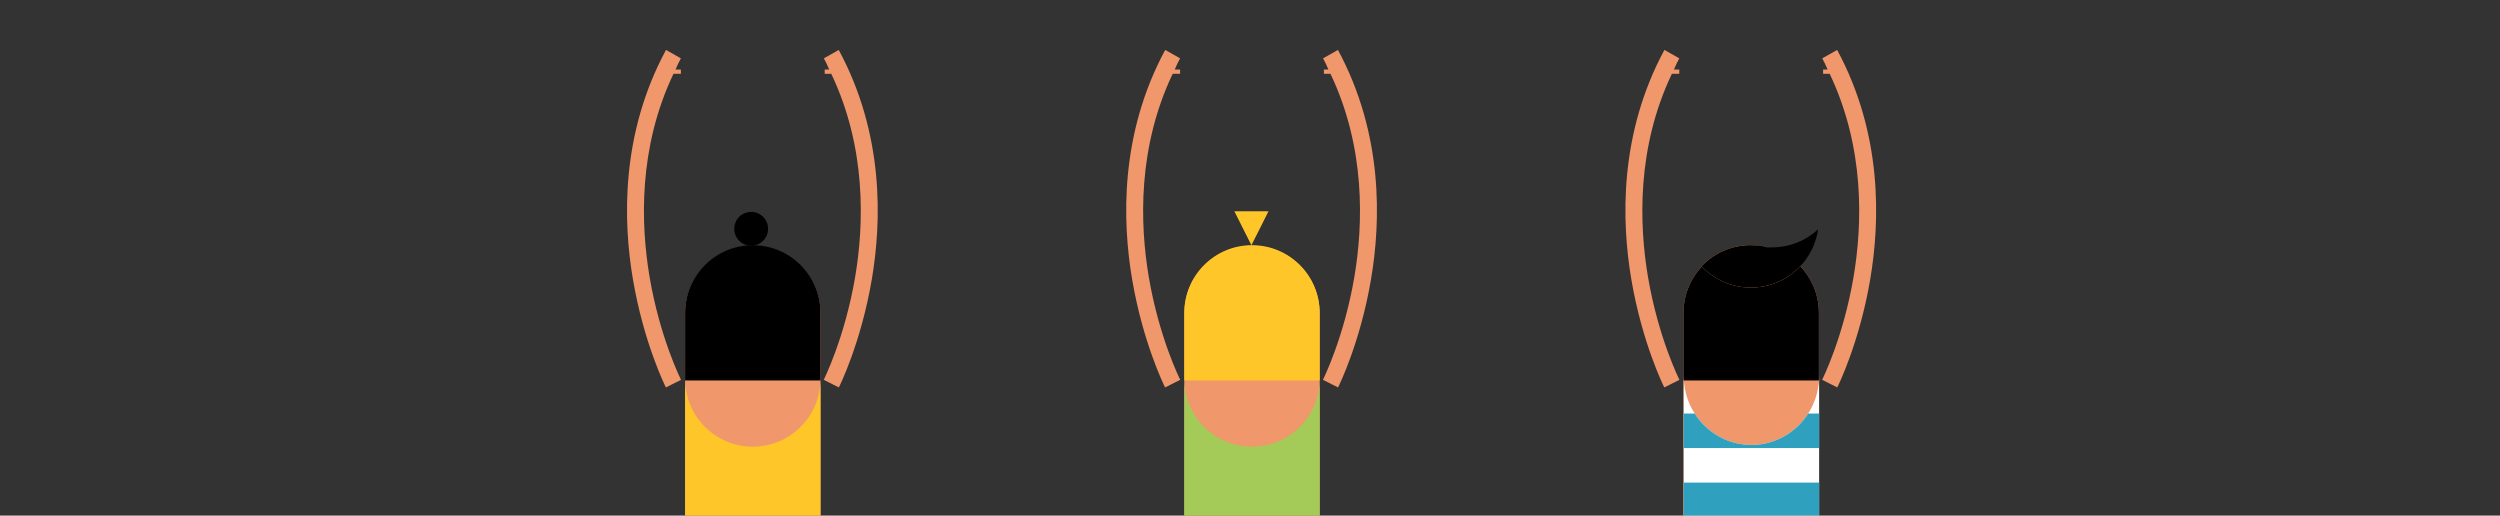 <?xml version="1.0" encoding="utf-8"?>
<!-- Generator: Adobe Illustrator 16.0.0, SVG Export Plug-In . SVG Version: 6.00 Build 0)  -->
<!DOCTYPE svg PUBLIC "-//W3C//DTD SVG 1.1//EN" "http://www.w3.org/Graphics/SVG/1.1/DTD/svg11.dtd">
<svg version="1.1" id="Capa_1" xmlns="http://www.w3.org/2000/svg" xmlns:xlink="http://www.w3.org/1999/xlink" x="0px" y="0px"
	 width="1181.887px" height="243.76px" viewBox="0 0 1181.887 243.76" enable-background="new 0 0 1181.887 243.76"
	 xml:space="preserve">
<rect x="0" y="0" width="1181.887" height="243.76" fill="#333333" stroke="none"/>
<path fill="#F0976B" d="M827.887,115.909c-17.673,0-32,14.326-32,32v144c0,17.673,14.327,32,32,32s32-14.327,32-32v-144
	C859.887,130.235,845.56,115.909,827.887,115.909z"/>
<g>
	<path fill="#F0976B" d="M319.364,32.88c0.809-2,1.643-3.652,2.531-5.299l-7.04-3.977c-21.462,39.746-20.336,80.961-15.609,108.611
		c5.104,29.865,15.129,50.099,15.553,50.946l7.157-3.6c-0.101-0.199-9.988-19.91-14.867-48.67
		c-4.192-24.728-5.38-61.014,11.304-96.014h3.495v-2h-2.523V32.88z"/>
	<path fill="#F0976B" d="M355.887,116.169c-17.674,0-32,14.326-32,32v144c0,17.673,14.326,32,32,32c17.672,0,32-14.327,32-32v-144
		C387.887,130.495,373.559,116.169,355.887,116.169z"/>
	<path d="M368.71,134.761"/>
	<path fill="#FEC629" d="M355.887,211.169c-17.674,0-32-14.327-32-32v113c0,17.673,14.326,32,32,32c17.672,0,32-14.327,32-32v-113
		C387.887,196.842,373.559,211.169,355.887,211.169z"/>
	<circle cx="355.117" cy="108.169" r="8"/>
	<path d="M355.887,115.909c-17.673,0-32,14.326-32,32v31.971h64v-31.971C387.887,130.235,373.56,115.909,355.887,115.909z"/>
	<path fill="#F0976B" d="M392.011,32.88c-0.81-2-1.643-3.652-2.531-5.299l7.039-3.977c21.463,39.746,20.336,80.961,15.611,108.611
		c-5.104,29.865-15.13,50.099-15.554,50.946l-7.156-3.6c0.1-0.199,9.987-19.91,14.864-48.67
		c4.194-24.728,5.382-61.014-11.302-96.014h-3.097v-2h2.125V32.88z"/>
</g>
<path fill="#F0976B" d="M555.364,32.88c0.809-2,1.643-3.652,2.531-5.299l-7.04-3.977c-21.462,39.746-20.336,80.961-15.61,108.611
	c5.104,29.865,15.129,50.099,15.554,50.946l7.156-3.6c-0.1-0.199-9.987-19.91-14.866-48.67
	c-4.192-24.728-5.381-61.014,11.304-96.014h3.495v-2h-2.523V32.88z"/>
<path fill="#F0976B" d="M591.887,116.169c-17.674,0-32,14.326-32,32v144c0,17.673,14.326,32,32,32c17.672,0,32-14.327,32-32v-144
	C623.887,130.495,609.559,116.169,591.887,116.169z"/>
<path d="M604.71,134.761"/>
<path fill="#A4CB57" d="M591.887,211.169c-17.674,0-32-14.327-32-32v113c0,17.673,14.326,32,32,32c17.672,0,32-14.327,32-32v-113
	C623.887,196.842,609.559,211.169,591.887,211.169z"/>
<path fill="#FEC629" d="M591.887,115.909c-17.673,0-32,14.326-32,32v31.971h64v-31.971
	C623.887,130.235,609.56,115.909,591.887,115.909z"/>
<path fill="#F0976B" d="M791.364,32.88c0.809-2,1.643-3.652,2.531-5.299l-7.04-3.977c-21.462,39.746-20.336,80.961-15.61,108.611
	c5.104,29.865,15.129,50.099,15.554,50.946l7.156-3.6c-0.1-0.199-9.987-19.91-14.866-48.67
	c-4.192-24.728-5.381-61.014,11.304-96.014h3.495v-2h-2.523V32.88z"/>
<path d="M840.71,134.761"/>
<path d="M827.887,115.909c-17.673,0-32,14.326-32,32v31.971h64v-31.971C859.887,130.235,845.56,115.909,827.887,115.909z"/>
<polygon fill="#FEC629" points="591.612,99.88 599.68,99.88 595.646,107.943 591.612,115.927 587.582,107.904 583.555,99.88 "/>
<path d="M603.431,134.591"/>
<path d="M603.689,134.511"/>
<path fill="#F0976B" d="M827.733,135.954c9.129,0,17.366-3.814,23.212-9.938c-4.145-4.415-9.522-7.653-15.59-9.161
	c-1.839-0.135-3.635-0.42-5.374-0.852c-0.782-0.057-1.568-0.096-2.365-0.096c-9.14,0-17.378,3.838-23.21,9.981
	C810.262,132.085,818.543,135.954,827.733,135.954z"/>
<path d="M837.733,116.954c-0.801,0-1.592-0.039-2.378-0.098c-1.739-0.432-3.535-0.717-5.374-0.852
	c-0.782-0.057-1.568-0.096-2.365-0.096c-9.14,0-17.378,3.838-23.21,9.981c5.855,6.193,14.138,10.062,23.327,10.062
	c9.129,0,17.366-3.814,23.212-9.938c4.508-4.722,7.596-10.814,8.57-17.594C853.791,113.717,846.142,116.954,837.733,116.954z"/>
<path fill="#F0976B" d="M628.012,32.88c-0.812-2-1.645-3.652-2.532-5.299l7.039-3.977c21.463,39.746,20.336,80.961,15.611,108.611
	c-5.104,29.865-15.129,50.099-15.554,50.946l-7.156-3.6c0.1-0.199,9.987-19.91,14.864-48.67
	c4.194-24.728,5.383-61.014-11.302-96.014h-3.097v-2h2.126V32.88z"/>
<path fill="#F0976B" d="M864.012,32.88c-0.812-2-1.645-3.652-2.532-5.299l7.039-3.977c21.463,39.746,20.336,80.961,15.611,108.611
	c-5.104,29.865-15.129,50.099-15.554,50.946l-7.156-3.6c0.1-0.199,9.987-19.91,14.864-48.67
	c4.194-24.728,5.383-61.014-11.302-96.014h-3.097v-2h2.126V32.88z"/>
<g>
	<g>
		<g>
			<defs>
				<path id="SVGID_1_" d="M828,323.563c17.673,0,32-14.615,32-32.642V177.694c0,18.027-14.327,32.643-32,32.643
					s-32-14.613-32-32.643v113.228C796,308.948,810.327,323.563,828,323.563z"/>
			</defs>
			<clipPath id="SVGID_2_">
				<use xlink:href="#SVGID_1_"  overflow="visible"/>
			</clipPath>
			<rect x="746.5" y="136.847" clip-path="url(#SVGID_2_)" fill="#FFFFFF" width="161.5" height="200.952"/>
		</g>
	</g>
	<g>
		<g>
			<defs>
				<path id="SVGID_3_" d="M828,323.563c17.673,0,32-14.615,32-32.642V177.694c0,18.027-14.327,32.643-32,32.643
					s-32-14.613-32-32.643v113.228C796,308.948,810.327,323.563,828,323.563z"/>
			</defs>
			<clipPath id="SVGID_4_">
				<use xlink:href="#SVGID_3_"  overflow="visible"/>
			</clipPath>
			<rect x="789.5" y="260.275" clip-path="url(#SVGID_4_)" fill="#2FA1BE" width="74.5" height="16.32"/>
		</g>
	</g>
	<g>
		<g>
			<defs>
				<path id="SVGID_5_" d="M828,323.563c17.673,0,32-14.615,32-32.642V177.694c0,18.027-14.327,32.643-32,32.643
					s-32-14.613-32-32.643v113.228C796,308.948,810.327,323.563,828,323.563z"/>
			</defs>
			<clipPath id="SVGID_6_">
				<use xlink:href="#SVGID_5_"  overflow="visible"/>
			</clipPath>
			<rect x="789.5" y="228.142" clip-path="url(#SVGID_6_)" fill="#2FA1BE" width="74.5" height="16.321"/>
		</g>
	</g>
	<g>
		<g>
			<defs>
				<path id="SVGID_7_" d="M828,323.563c17.673,0,32-14.615,32-32.642V177.694c0,18.027-14.327,32.643-32,32.643
					s-32-14.613-32-32.643v113.228C796,308.948,810.327,323.563,828,323.563z"/>
			</defs>
			<clipPath id="SVGID_8_">
				<use xlink:href="#SVGID_7_"  overflow="visible"/>
			</clipPath>
			<rect x="789.5" y="195.5" clip-path="url(#SVGID_8_)" fill="#2FA1BE" width="74.5" height="16.321"/>
		</g>
	</g>
</g>
</svg>
